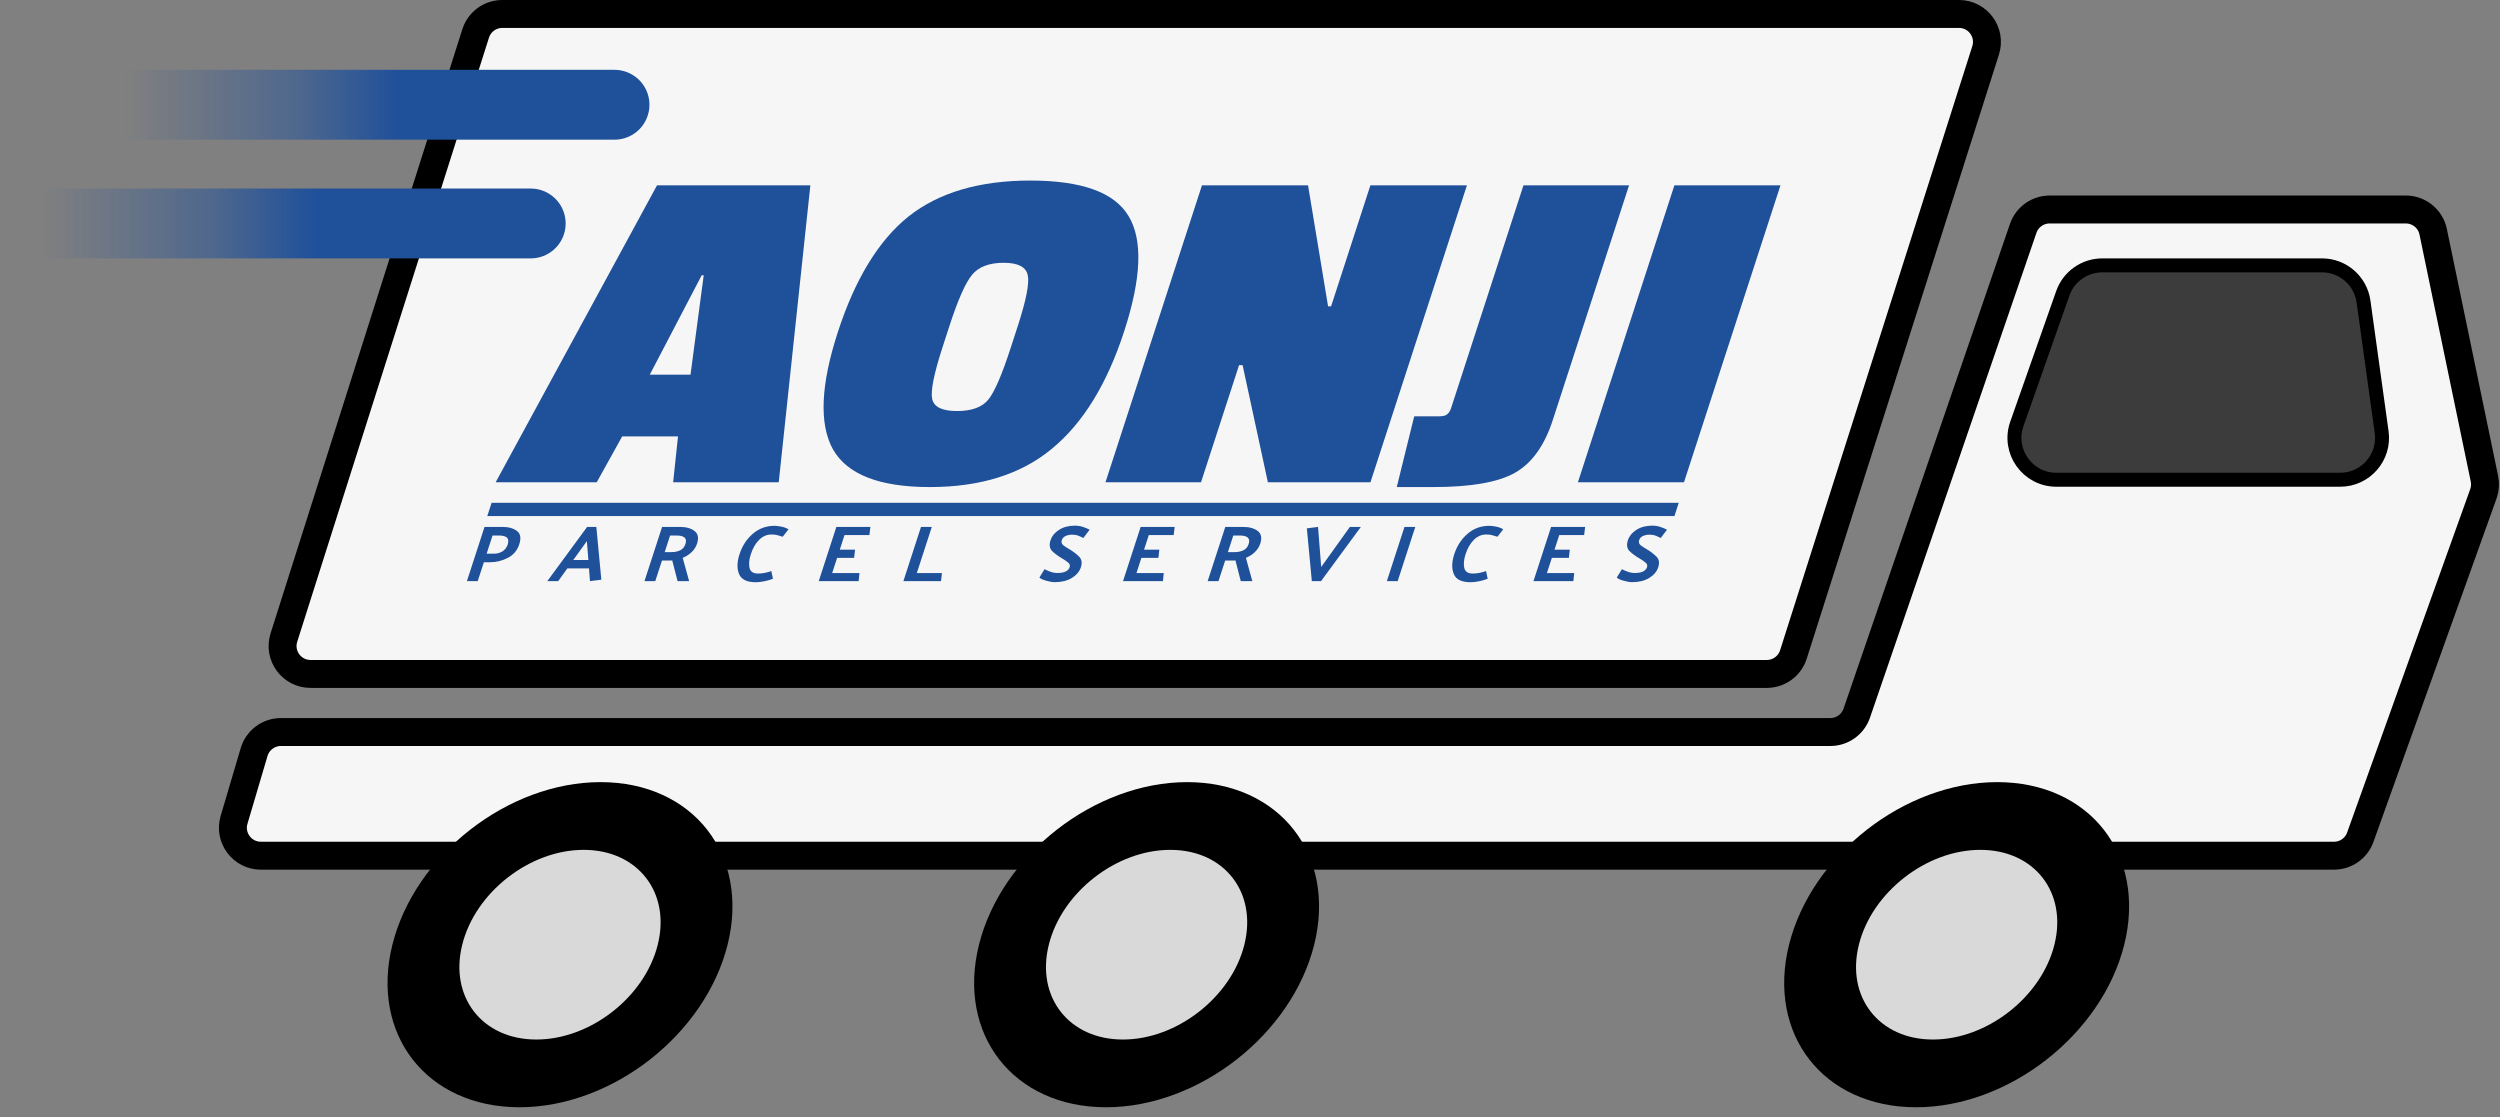 <svg width="179" height="80" viewBox="0 0 179 80" fill="none" xmlns="http://www.w3.org/2000/svg">
<rect x="0" y="0" width="179" height="80" fill="#808080" stroke="none"/>
<path d="M16.759 58.701C16.38 59.982 17.341 61.268 18.677 61.268H167.114C167.959 61.268 168.712 60.738 168.997 59.943L177.81 35.359C177.934 35.013 177.96 34.638 177.886 34.278L174.215 16.594C174.023 15.665 173.205 15 172.257 15H146.754C145.899 15 145.139 15.543 144.862 16.351L132.944 51.063C132.667 51.871 131.907 52.413 131.052 52.413H20.113C19.227 52.413 18.447 52.996 18.195 53.846L16.759 58.701Z" fill="#F6F6F6" stroke="black" stroke-width="2"/>
<path d="M20.327 45.649C19.918 46.939 20.88 48.254 22.233 48.254H126.502C127.373 48.254 128.144 47.691 128.408 46.861L142.171 3.606C142.581 2.317 141.618 1 140.265 1H35.964C35.092 1 34.321 1.564 34.057 2.395L20.327 45.649Z" fill="#F6F6F6" stroke="black" stroke-width="2"/>
<path d="M144.406 30.355C143.719 32.306 145.167 34.35 147.236 34.35H167.555C169.375 34.35 170.777 32.741 170.526 30.938L169.227 21.587C169.021 20.104 167.753 19 166.256 19H150.526C149.253 19 148.118 19.803 147.696 21.004L144.406 30.355Z" fill="#3C3C3C" stroke="black"/>
<circle cx="12" cy="12" r="9.5" transform="matrix(1 0 -0.242 0.97 31 56)" fill="#D9D9D9" stroke="black" stroke-width="5"/>
<circle cx="12" cy="12" r="9.5" transform="matrix(1 0 -0.242 0.97 73 56)" fill="#D9D9D9" stroke="black" stroke-width="5"/>
<circle cx="12" cy="12" r="9.5" transform="matrix(1 0 -0.242 0.97 131 56)" fill="#D9D9D9" stroke="black" stroke-width="5"/>
<path d="M33.431 41.608L34.692 37.728H35.97C36.414 37.728 36.762 37.825 37.015 38.019C37.27 38.209 37.324 38.527 37.18 38.972C37.036 39.413 36.761 39.739 36.353 39.948C35.946 40.153 35.526 40.256 35.094 40.256H34.645L34.205 41.608H33.431ZM35.746 38.344H35.266L34.843 39.645H35.335C35.567 39.645 35.771 39.596 35.947 39.497C36.124 39.394 36.256 39.235 36.343 39.018C36.424 38.767 36.409 38.592 36.297 38.493C36.185 38.394 36.002 38.344 35.746 38.344ZM42.02 38.744L41.047 40.096H42.127L42.02 38.744ZM42.698 37.728L43.055 41.506L42.242 41.608L42.172 40.695H40.624L39.968 41.608H39.188L42.038 37.728H42.698ZM48.458 38.344H47.978L47.593 39.531H48.085C48.317 39.531 48.523 39.488 48.703 39.4C48.885 39.309 49.009 39.16 49.076 38.955C49.146 38.738 49.125 38.582 49.012 38.487C48.899 38.392 48.714 38.344 48.458 38.344ZM48.514 41.608L48.132 40.125C48.087 40.129 48.039 40.132 47.99 40.136C47.942 40.136 47.894 40.136 47.846 40.136H47.396L46.918 41.608H46.144L47.405 37.728H48.683C49.127 37.728 49.475 37.825 49.728 38.019C49.981 38.213 50.041 38.514 49.909 38.921C49.831 39.16 49.698 39.368 49.509 39.543C49.325 39.714 49.116 39.847 48.881 39.942L49.342 41.608H48.514ZM56.044 38.43C55.871 38.373 55.732 38.333 55.627 38.31C55.524 38.284 55.392 38.27 55.232 38.27C54.908 38.27 54.617 38.396 54.36 38.647C54.102 38.898 53.902 39.242 53.76 39.68C53.638 40.056 53.606 40.382 53.665 40.656C53.724 40.929 53.928 41.066 54.276 41.066C54.448 41.066 54.613 41.049 54.772 41.015C54.935 40.981 55.087 40.939 55.227 40.889L55.343 41.437C55.162 41.513 54.955 41.574 54.72 41.62C54.485 41.666 54.283 41.688 54.115 41.688C53.48 41.688 53.081 41.494 52.919 41.106C52.757 40.718 52.767 40.245 52.948 39.685C53.142 39.088 53.459 38.599 53.899 38.219C54.342 37.839 54.862 37.648 55.458 37.648C55.578 37.648 55.738 37.667 55.938 37.705C56.137 37.743 56.31 37.808 56.457 37.899L56.044 38.43ZM61.478 41.608H58.622L59.883 37.728H62.319L62.25 38.31H60.468L60.129 39.354H61.221L61.156 39.942H59.938L59.583 41.032H61.539L61.478 41.608ZM67.377 41.608H64.683L65.943 37.728H66.717L65.644 41.032H67.444L67.377 41.608ZM74.79 40.752C74.895 40.813 75.033 40.874 75.205 40.935C75.377 40.996 75.549 41.026 75.722 41.026C75.966 41.026 76.159 40.99 76.303 40.918C76.45 40.846 76.546 40.741 76.591 40.604C76.633 40.475 76.588 40.361 76.456 40.262C76.329 40.159 76.183 40.06 76.018 39.965C75.776 39.824 75.553 39.661 75.35 39.474C75.152 39.284 75.108 39.018 75.219 38.675C75.315 38.383 75.516 38.137 75.825 37.939C76.134 37.738 76.513 37.637 76.961 37.637C77.165 37.637 77.359 37.667 77.543 37.728C77.727 37.789 77.886 37.856 78.018 37.928L77.567 38.521C77.462 38.464 77.345 38.411 77.217 38.361C77.091 38.308 76.939 38.282 76.763 38.282C76.591 38.282 76.435 38.314 76.294 38.379C76.157 38.443 76.067 38.542 76.023 38.675C75.978 38.816 76.009 38.934 76.118 39.029C76.233 39.12 76.374 39.214 76.544 39.309L76.578 39.332C76.82 39.472 77.042 39.64 77.243 39.834C77.449 40.024 77.499 40.285 77.391 40.615C77.291 40.924 77.076 41.179 76.746 41.38C76.421 41.582 76.012 41.683 75.52 41.683C75.348 41.683 75.138 41.647 74.889 41.574C74.645 41.502 74.489 41.428 74.422 41.352L74.79 40.752ZM83.265 41.608H80.409L81.67 37.728H84.106L84.037 38.31H82.255L81.915 39.354H83.007L82.942 39.942H81.724L81.37 41.032H83.326L83.265 41.608ZM88.784 38.344H88.304L87.918 39.531H88.41C88.642 39.531 88.849 39.488 89.029 39.4C89.211 39.309 89.335 39.16 89.402 38.955C89.472 38.738 89.451 38.582 89.338 38.487C89.225 38.392 89.04 38.344 88.784 38.344ZM88.839 41.608L88.457 40.125C88.412 40.129 88.365 40.132 88.316 40.136C88.268 40.136 88.22 40.136 88.172 40.136H87.722L87.243 41.608H86.469L87.73 37.728H89.008C89.452 37.728 89.801 37.825 90.054 38.019C90.307 38.213 90.367 38.514 90.235 38.921C90.157 39.16 90.023 39.368 89.835 39.543C89.651 39.714 89.442 39.847 89.207 39.942L89.667 41.608H88.839ZM93.927 41.608L93.57 37.831L94.372 37.728L94.597 40.598L96.652 37.728H97.438L94.587 41.608H93.927ZM101.334 37.728L100.073 41.608H99.299L100.56 37.728H101.334ZM107.219 38.43C107.046 38.373 106.907 38.333 106.802 38.31C106.699 38.284 106.567 38.27 106.407 38.27C106.083 38.27 105.792 38.396 105.535 38.647C105.277 38.898 105.077 39.242 104.935 39.68C104.813 40.056 104.781 40.382 104.84 40.656C104.899 40.929 105.103 41.066 105.451 41.066C105.623 41.066 105.788 41.049 105.947 41.015C106.111 40.981 106.262 40.939 106.402 40.889L106.518 41.437C106.337 41.513 106.13 41.574 105.895 41.62C105.66 41.666 105.459 41.688 105.291 41.688C104.655 41.688 104.256 41.494 104.094 41.106C103.932 40.718 103.942 40.245 104.123 39.685C104.317 39.088 104.634 38.599 105.074 38.219C105.518 37.839 106.037 37.648 106.633 37.648C106.753 37.648 106.913 37.667 107.113 37.705C107.312 37.743 107.485 37.808 107.632 37.899L107.219 38.43ZM112.653 41.608H109.797L111.058 37.728H113.494L113.425 38.31H111.643L111.304 39.354H112.396L112.331 39.942H111.113L110.758 41.032H112.714L112.653 41.608ZM116.13 40.752C116.234 40.813 116.372 40.874 116.544 40.935C116.717 40.996 116.889 41.026 117.061 41.026C117.305 41.026 117.499 40.99 117.642 40.918C117.79 40.846 117.885 40.741 117.93 40.604C117.972 40.475 117.927 40.361 117.795 40.262C117.669 40.159 117.523 40.06 117.358 39.965C117.115 39.824 116.893 39.661 116.689 39.474C116.491 39.284 116.447 39.018 116.559 38.675C116.654 38.383 116.856 38.137 117.164 37.939C117.473 37.738 117.852 37.637 118.3 37.637C118.504 37.637 118.698 37.667 118.882 37.728C119.067 37.789 119.225 37.856 119.358 37.928L118.907 38.521C118.801 38.464 118.685 38.411 118.557 38.361C118.43 38.308 118.279 38.282 118.103 38.282C117.931 38.282 117.774 38.314 117.633 38.379C117.496 38.443 117.406 38.542 117.363 38.675C117.317 38.816 117.349 38.934 117.458 39.029C117.572 39.12 117.714 39.214 117.883 39.309L117.917 39.332C118.16 39.472 118.381 39.64 118.582 39.834C118.788 40.024 118.838 40.285 118.73 40.615C118.63 40.924 118.415 41.179 118.086 41.38C117.76 41.582 117.352 41.683 116.86 41.683C116.688 41.683 116.477 41.647 116.229 41.574C115.984 41.502 115.828 41.428 115.761 41.352L116.13 40.752Z" fill="#1F509A"/>
<rect width="85" height="1" transform="matrix(1 0 -0.309 0.951 35.199 36)" fill="#1F509A"/>
<path d="M55.757 34.532H48.197L48.545 31.245H44.549L42.725 34.532H35.489L47.042 13.27H58.022L55.757 34.532ZM49.44 26.828L50.386 19.707H50.242L46.524 26.828H49.44ZM59.988 23.781C61.226 19.969 62.916 17.207 65.056 15.495C67.22 13.783 70.126 12.928 73.774 12.928C77.446 12.928 79.788 13.772 80.799 15.461C81.834 17.15 81.733 19.901 80.494 23.712C79.263 27.502 77.535 30.309 75.309 32.135C73.108 33.961 70.195 34.874 66.571 34.874C62.971 34.874 60.66 33.972 59.638 32.169C58.64 30.366 58.757 27.57 59.988 23.781ZM73.588 19.707C73.468 19.113 72.893 18.816 71.861 18.816C70.829 18.816 70.076 19.102 69.603 19.672C69.129 20.243 68.588 21.464 67.98 23.336L67.491 24.842C66.868 26.76 66.62 28.004 66.746 28.574C66.873 29.145 67.464 29.43 68.52 29.43C69.576 29.43 70.325 29.156 70.767 28.608C71.209 28.061 71.738 26.84 72.353 24.945L72.865 23.37C73.473 21.498 73.714 20.277 73.588 19.707ZM98.124 34.532H90.78L88.97 26.143H88.718L85.992 34.532H79.152L86.06 13.27H93.656L95.09 21.932H95.306L98.12 13.27H105.032L98.124 34.532ZM116.64 13.27L111.177 30.081C110.584 31.907 109.684 33.162 108.478 33.847C107.271 34.532 105.324 34.874 102.636 34.874H100.008L101.258 29.807H103.058C103.322 29.807 103.505 29.761 103.607 29.67C103.733 29.579 103.829 29.43 103.896 29.225L109.08 13.27H116.64ZM120.573 34.532H112.977L119.886 13.27H127.482L120.573 34.532Z" fill="#1F509A"/>
<path d="M9 7.5H44" stroke="url(#paint0_linear_92_3)" stroke-width="5" stroke-linecap="round"/>
<path d="M3 16H38" stroke="url(#paint1_linear_92_3)" stroke-width="5" stroke-linecap="round"/>
<defs>
<linearGradient id="paint0_linear_92_3" x1="9" y1="7.5" x2="44" y2="7.5" gradientUnits="userSpaceOnUse">
<stop stop-color="#1F509A" stop-opacity="0"/>
<stop offset="0.345" stop-color="#1F509A" stop-opacity="0.5"/>
<stop offset="0.56" stop-color="#1F509A"/>
</linearGradient>
<linearGradient id="paint1_linear_92_3" x1="3" y1="16" x2="38" y2="16" gradientUnits="userSpaceOnUse">
<stop stop-color="#1F509A" stop-opacity="0"/>
<stop offset="0.345" stop-color="#1F509A" stop-opacity="0.5"/>
<stop offset="0.56" stop-color="#1F509A"/>
</linearGradient>
</defs>
</svg>
